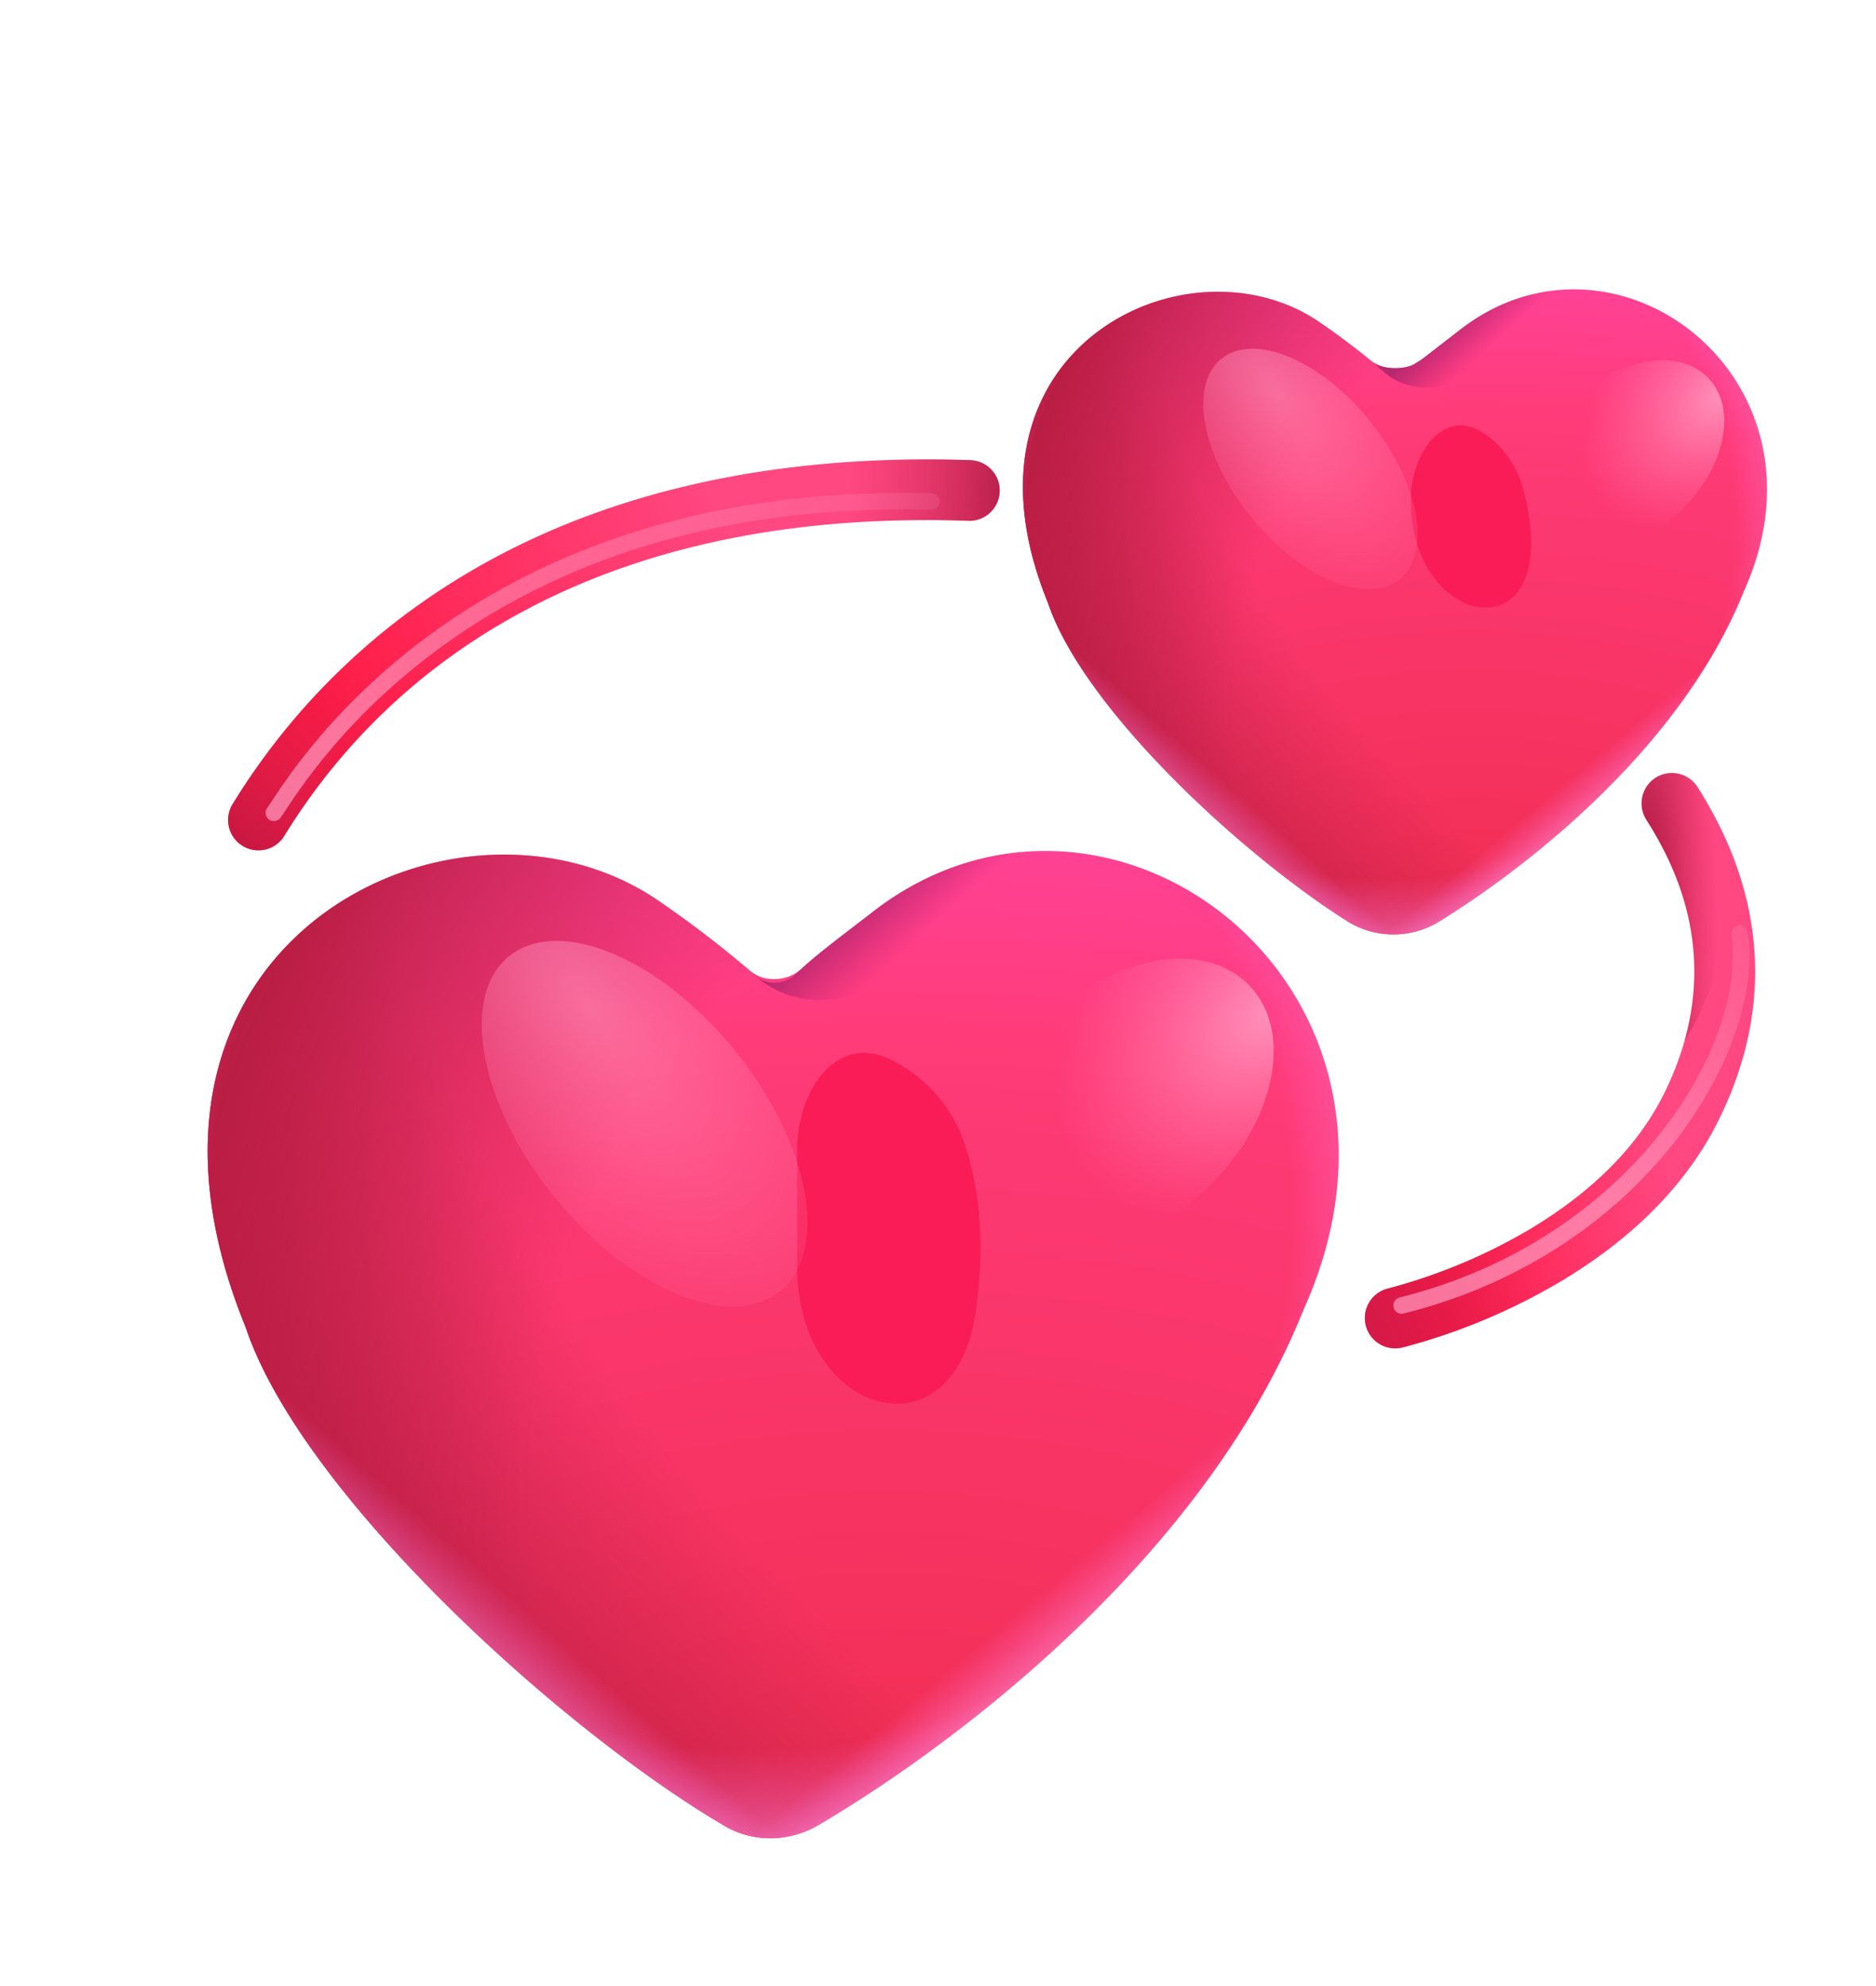 <svg xmlns="http://www.w3.org/2000/svg" fill="none" viewBox="0 0 34 36"><path fill="url(#revolving-hearts_svg__a)" d="M13.132 33.097c.528.31 1.176.294 1.704-.017 2.664-1.569 7.043-4.968 8.792-9.348 2.64-5.863-3.559-10.544-7.843-7.178-.4.314-.891.669-1.267 1.013-.247.225-.673.248-.925.028a20 20 0 0 0-1.68-1.283c-3.653-2.471-10.298.786-7.464 7.737 1.013 3.042 5.74 7.325 8.683 9.048"/><path fill="url(#revolving-hearts_svg__b)" d="M13.132 33.097c.528.31 1.176.294 1.704-.017 2.664-1.569 7.043-4.968 8.792-9.348 2.64-5.863-3.559-10.544-7.843-7.178-.4.314-.891.669-1.267 1.013-.247.225-.673.248-.925.028a20 20 0 0 0-1.68-1.283c-3.653-2.471-10.298.786-7.464 7.737 1.013 3.042 5.74 7.325 8.683 9.048"/><path fill="url(#revolving-hearts_svg__c)" d="M13.132 33.097c.528.31 1.176.294 1.704-.017 2.664-1.569 7.043-4.968 8.792-9.348 2.64-5.863-3.559-10.544-7.843-7.178-.4.314-.891.669-1.267 1.013-.247.225-.673.248-.925.028a20 20 0 0 0-1.68-1.283c-3.653-2.471-10.298.786-7.464 7.737 1.013 3.042 5.74 7.325 8.683 9.048"/><path fill="url(#revolving-hearts_svg__d)" d="M13.132 33.097c.528.31 1.176.294 1.704-.017 2.664-1.569 7.043-4.968 8.792-9.348 2.64-5.863-3.559-10.544-7.843-7.178-.4.314-.891.669-1.267 1.013-.247.225-.673.248-.925.028a20 20 0 0 0-1.68-1.283c-3.653-2.471-10.298.786-7.464 7.737 1.013 3.042 5.74 7.325 8.683 9.048"/><path fill="url(#revolving-hearts_svg__e)" d="M13.132 33.097c.528.31 1.176.294 1.704-.017 2.664-1.569 7.043-4.968 8.792-9.348 2.64-5.863-3.559-10.544-7.843-7.178-.4.314-.891.669-1.267 1.013-.247.225-.673.248-.925.028a20 20 0 0 0-1.68-1.283c-3.653-2.471-10.298.786-7.464 7.737 1.013 3.042 5.74 7.325 8.683 9.048"/><path fill="url(#revolving-hearts_svg__f)" d="M13.132 33.097c.528.31 1.176.294 1.704-.017 2.664-1.569 7.043-4.968 8.792-9.348 2.64-5.863-3.559-10.544-7.843-7.178-.4.314-.891.669-1.267 1.013-.247.225-.673.248-.925.028a20 20 0 0 0-1.68-1.283c-3.653-2.471-10.298.786-7.464 7.737 1.013 3.042 5.74 7.325 8.683 9.048"/><path fill="url(#revolving-hearts_svg__g)" d="M13.615 17.614c.84.852 2.223.573 3.028-.313.809-.891 1.881-1.7 3.24-1.786-1.344-.259-2.808.025-4.098 1.04q-.167.13-.35.269c-.356.273-.736.564-1.025.844-.186.18-.513.2-.706.025z"/><g filter="url(#revolving-hearts_svg__h)"><path fill="#FA1C56" d="M14.447 20.847v2.11c0 2.714 2.838 3.52 3.233.834.15-1.017.124-2.029-.165-2.959a2.64 2.64 0 0 0-1.391-1.633c-.97-.462-1.677.572-1.677 1.648"/></g><g filter="url(#revolving-hearts_svg__i)"><ellipse cx="20.442" cy="19.992" fill="url(#revolving-hearts_svg__j)" rx="3.062" ry="2.107" transform="rotate(-44.19 20.442 19.992)"/></g><g filter="url(#revolving-hearts_svg__k)"><ellipse cx="11.682" cy="20.371" fill="url(#revolving-hearts_svg__l)" fill-opacity=".6" rx="3.905" ry="2.107" transform="rotate(-128.955 11.682 20.37)"/></g><path fill="url(#revolving-hearts_svg__m)" d="M24.42 16.7a1.58 1.58 0 0 0 1.688-.012c1.765-1.096 4.41-3.247 5.5-5.977 1.736-3.858-2.342-6.937-5.16-4.723-.205.162-.447.34-.661.517-.257.213-.697.233-.955.02a14 14 0 0 0-.932-.696c-2.402-1.626-6.774.517-4.91 5.09.635 1.906 3.488 4.554 5.43 5.78"/><path fill="url(#revolving-hearts_svg__n)" d="M24.42 16.7a1.58 1.58 0 0 0 1.688-.012c1.765-1.096 4.41-3.247 5.5-5.977 1.736-3.858-2.342-6.937-5.16-4.723-.205.162-.447.34-.661.517-.257.213-.697.233-.955.02a14 14 0 0 0-.932-.696c-2.402-1.626-6.774.517-4.91 5.09.635 1.906 3.488 4.554 5.43 5.78"/><path fill="url(#revolving-hearts_svg__o)" d="M24.42 16.7a1.58 1.58 0 0 0 1.688-.012c1.765-1.096 4.41-3.247 5.5-5.977 1.736-3.858-2.342-6.937-5.16-4.723-.205.162-.447.34-.661.517-.257.213-.697.233-.955.02a14 14 0 0 0-.932-.696c-2.402-1.626-6.774.517-4.91 5.09.635 1.906 3.488 4.554 5.43 5.78"/><path fill="url(#revolving-hearts_svg__p)" d="M24.42 16.7a1.58 1.58 0 0 0 1.688-.012c1.765-1.096 4.41-3.247 5.5-5.977 1.736-3.858-2.342-6.937-5.16-4.723-.205.162-.447.34-.661.517-.257.213-.697.233-.955.02a14 14 0 0 0-.932-.696c-2.402-1.626-6.774.517-4.91 5.09.635 1.906 3.488 4.554 5.43 5.78"/><path fill="url(#revolving-hearts_svg__q)" d="M24.42 16.7a1.58 1.58 0 0 0 1.688-.012c1.765-1.096 4.41-3.247 5.5-5.977 1.736-3.858-2.342-6.937-5.16-4.723-.205.162-.447.34-.661.517-.257.213-.697.233-.955.02a14 14 0 0 0-.932-.696c-2.402-1.626-6.774.517-4.91 5.09.635 1.906 3.488 4.554 5.43 5.78"/><path fill="url(#revolving-hearts_svg__r)" d="M24.42 16.7a1.58 1.58 0 0 0 1.688-.012c1.765-1.096 4.41-3.247 5.5-5.977 1.736-3.858-2.342-6.937-5.16-4.723-.205.162-.447.34-.661.517-.257.213-.697.233-.955.02a14 14 0 0 0-.932-.696c-2.402-1.626-6.774.517-4.91 5.09.635 1.906 3.488 4.554 5.43 5.78"/><path fill="url(#revolving-hearts_svg__s)" d="M25.02 6.685c.553.56 1.463.377 1.992-.205.533-.587 1.238-1.119 2.132-1.175-.884-.17-1.847.016-2.696.683q-.11.087-.23.178c-.235.18-.344.28-.567.42-.123.119-.611.114-.738 0 .133.125.07.1.107.1"/><g filter="url(#revolving-hearts_svg__t)"><path fill="#FA1C56" d="M27.586 8.803a1.75 1.75 0 0 0-.69-.946c-.718-.487-1.328.347-1.328 1.215 0 2.192 2.343 2.737 2.172.552a3.7 3.7 0 0 0-.154-.821"/></g><g filter="url(#revolving-hearts_svg__u)"><ellipse cx="29.511" cy="8.25" fill="url(#revolving-hearts_svg__v)" rx="2.014" ry="1.386" transform="rotate(-44.19 29.511 8.25)"/></g><g filter="url(#revolving-hearts_svg__w)"><ellipse cx="23.749" cy="8.499" fill="url(#revolving-hearts_svg__x)" fill-opacity=".6" rx="2.569" ry="1.386" transform="rotate(-128.955 23.75 8.5)"/></g><path fill="url(#revolving-hearts_svg__y)" fill-rule="evenodd" d="M17.55 9.44c-6.745-.228-10.51 2.63-12.404 5.722a.55.55 0 0 1-.938-.574c2.106-3.44 6.248-6.488 13.378-6.247a.55.55 0 1 1-.037 1.1" clip-rule="evenodd"/><path fill="url(#revolving-hearts_svg__z)" fill-rule="evenodd" d="M17.55 9.44c-6.745-.228-10.51 2.63-12.404 5.722a.55.55 0 0 1-.938-.574c2.106-3.44 6.248-6.488 13.378-6.247a.55.55 0 1 1-.037 1.1" clip-rule="evenodd"/><path fill="url(#revolving-hearts_svg__A)" fill-rule="evenodd" d="M17.55 9.44c-6.745-.228-10.51 2.63-12.404 5.722a.55.55 0 0 1-.938-.574c2.106-3.44 6.248-6.488 13.378-6.247a.55.55 0 1 1-.037 1.1" clip-rule="evenodd"/><path fill="url(#revolving-hearts_svg__B)" fill-rule="evenodd" d="M30.009 14.097a.55.55 0 0 1 .758.172c.585.928 1.815 3.2.354 6.088-.656 1.298-1.758 2.228-2.833 2.87a11.2 11.2 0 0 1-2.866 1.197.55.55 0 1 1-.27-1.067 10.1 10.1 0 0 0 2.572-1.075c.972-.58 1.886-1.374 2.415-2.42 1.194-2.362.217-4.184-.302-5.006a.55.55 0 0 1 .172-.759" clip-rule="evenodd"/><path fill="url(#revolving-hearts_svg__C)" fill-rule="evenodd" d="M30.009 14.097a.55.55 0 0 1 .758.172c.585.928 1.815 3.2.354 6.088-.656 1.298-1.758 2.228-2.833 2.87a11.2 11.2 0 0 1-2.866 1.197.55.55 0 1 1-.27-1.067 10.1 10.1 0 0 0 2.572-1.075c.972-.58 1.886-1.374 2.415-2.42 1.194-2.362.217-4.184-.302-5.006a.55.55 0 0 1 .172-.759" clip-rule="evenodd"/><path fill="url(#revolving-hearts_svg__D)" d="M30.96 14.588a9 9 0 0 0-.193-.32.55.55 0 1 0-.93.588c.444.703 1.223 2.137.692 4.015.971-1.542.829-3.152.43-4.283"/><g filter="url(#revolving-hearts_svg__E)"><path stroke="url(#revolving-hearts_svg__F)" stroke-linecap="round" stroke-opacity=".75" stroke-width=".3" d="M4.963 14.734c.296-.386 3.304-5.867 11.919-5.644"/></g><g filter="url(#revolving-hearts_svg__G)"><path stroke="url(#revolving-hearts_svg__H)" stroke-linecap="round" stroke-opacity=".75" stroke-width=".3" d="M31.53 16.924c.297 2.043-1.82 5.663-6.127 6.74"/></g><defs><radialGradient id="revolving-hearts_svg__a" cx="0" cy="0" r="1" gradientTransform="matrix(0 -23.963 40.737 0 16.092 33.062)" gradientUnits="userSpaceOnUse"><stop stop-color="#F12E52"/><stop offset=".596" stop-color="#FF3B79"/><stop offset="1" stop-color="#FF4EC6"/></radialGradient><radialGradient id="revolving-hearts_svg__b" cx="0" cy="0" r="1" gradientTransform="rotate(142.986 6.184 13.249)scale(19.29 36.132)" gradientUnits="userSpaceOnUse"><stop offset=".483" stop-color="#B91D43" stop-opacity="0"/><stop offset=".834" stop-color="#B91D43"/></radialGradient><radialGradient id="revolving-hearts_svg__c" cx="0" cy="0" r="1" gradientTransform="rotate(-158.663 10.775 10.826)scale(16.732 23.654)" gradientUnits="userSpaceOnUse"><stop offset=".41" stop-color="#B91D43" stop-opacity="0"/><stop offset=".834" stop-color="#B91D43"/></radialGradient><radialGradient id="revolving-hearts_svg__d" cx="0" cy="0" r="1" gradientTransform="rotate(90 -4.15 17.758)scale(14.563)" gradientUnits="userSpaceOnUse"><stop offset=".671" stop-color="#FF7AF2" stop-opacity="0"/><stop offset=".934" stop-color="#FFBCE6"/></radialGradient><radialGradient id="revolving-hearts_svg__j" cx="0" cy="0" r="1" gradientTransform="matrix(-4.52 -.255 .172 -3.052 23.523 20.64)" gradientUnits="userSpaceOnUse"><stop stop-color="#FF93BA"/><stop offset="1" stop-color="#FF73A6" stop-opacity="0"/></radialGradient><radialGradient id="revolving-hearts_svg__l" cx="0" cy="0" r="1" gradientTransform="matrix(-8.308 -.193 .102 -4.4 13.988 20.94)" gradientUnits="userSpaceOnUse"><stop stop-color="#FF93BA"/><stop offset="1" stop-color="#FF73A6" stop-opacity="0"/></radialGradient><radialGradient id="revolving-hearts_svg__m" cx="0" cy="0" r="1" gradientTransform="matrix(0 -15.764 26.799 0 26.65 16.849)" gradientUnits="userSpaceOnUse"><stop stop-color="#F12E52"/><stop offset=".596" stop-color="#FF3B79"/><stop offset="1" stop-color="#FF4EC6"/></radialGradient><radialGradient id="revolving-hearts_svg__n" cx="0" cy="0" r="1" gradientTransform="rotate(142.986 12.92 8.954)scale(12.69 23.77)" gradientUnits="userSpaceOnUse"><stop offset=".483" stop-color="#B91D43" stop-opacity="0"/><stop offset=".834" stop-color="#B91D43"/></radialGradient><radialGradient id="revolving-hearts_svg__o" cx="0" cy="0" r="1" gradientTransform="matrix(-10.253 -4.005 5.662 -14.494 27.163 11.434)" gradientUnits="userSpaceOnUse"><stop offset=".41" stop-color="#B91D43" stop-opacity="0"/><stop offset=".834" stop-color="#B91D43"/></radialGradient><radialGradient id="revolving-hearts_svg__p" cx="0" cy="0" r="1" gradientTransform="rotate(90 7.752 17.264)scale(9.58)" gradientUnits="userSpaceOnUse"><stop offset=".671" stop-color="#FF7AF2" stop-opacity="0"/><stop offset=".934" stop-color="#FFBCE6"/></radialGradient><radialGradient id="revolving-hearts_svg__v" cx="0" cy="0" r="1" gradientTransform="rotate(-176.775 15.891 3.894)scale(2.979 2.011)" gradientUnits="userSpaceOnUse"><stop stop-color="#FF93BA"/><stop offset="1" stop-color="#FF73A6" stop-opacity="0"/></radialGradient><radialGradient id="revolving-hearts_svg__x" cx="0" cy="0" r="1" gradientTransform="rotate(-178.667 12.684 4.29)scale(5.467 2.895)" gradientUnits="userSpaceOnUse"><stop stop-color="#FF93BA"/><stop offset="1" stop-color="#FF73A6" stop-opacity="0"/></radialGradient><radialGradient id="revolving-hearts_svg__D" cx="0" cy="0" r="1" gradientTransform="matrix(1.37 .019 -.105 7.765 29.752 17.425)" gradientUnits="userSpaceOnUse"><stop offset=".108" stop-color="#9C1036"/><stop offset="1" stop-color="#CE2654" stop-opacity="0"/></radialGradient><linearGradient id="revolving-hearts_svg__e" x1="15.216" x2="21.109" y1="23.613" y2="30.627" gradientUnits="userSpaceOnUse"><stop offset=".694" stop-color="#FF7AF2" stop-opacity="0"/><stop offset=".934" stop-color="#FFBCE6"/></linearGradient><linearGradient id="revolving-hearts_svg__f" x1="14.485" x2="7.569" y1="23.906" y2="31.698" gradientUnits="userSpaceOnUse"><stop offset=".694" stop-color="#FF7AF2" stop-opacity="0"/><stop offset=".934" stop-color="#FFBCE6"/></linearGradient><linearGradient id="revolving-hearts_svg__g" x1="16.745" x2="14.679" y1="18.621" y2="16.351" gradientUnits="userSpaceOnUse"><stop offset=".41" stop-color="#C12372" stop-opacity="0"/><stop offset=".834" stop-color="#B5286E"/></linearGradient><linearGradient id="revolving-hearts_svg__q" x1="26.073" x2="29.95" y1="10.633" y2="15.246" gradientUnits="userSpaceOnUse"><stop offset=".694" stop-color="#FF7AF2" stop-opacity="0"/><stop offset=".934" stop-color="#FFBCE6"/></linearGradient><linearGradient id="revolving-hearts_svg__r" x1="25.593" x2="21.043" y1="10.825" y2="15.951" gradientUnits="userSpaceOnUse"><stop offset=".694" stop-color="#FF7AF2" stop-opacity="0"/><stop offset=".934" stop-color="#FFBCE6"/></linearGradient><linearGradient id="revolving-hearts_svg__s" x1="27.08" x2="25.72" y1="7.348" y2="5.854" gradientUnits="userSpaceOnUse"><stop offset=".41" stop-color="#C12372" stop-opacity="0"/><stop offset=".834" stop-color="#B5286E"/></linearGradient><linearGradient id="revolving-hearts_svg__y" x1="6.506" x2="14.211" y1="15.425" y2="11.632" gradientUnits="userSpaceOnUse"><stop offset=".047" stop-color="#FF1A44"/><stop offset="1" stop-color="#FF4781"/></linearGradient><linearGradient id="revolving-hearts_svg__z" x1="4.127" x2="8.474" y1="18.632" y2="13.89" gradientUnits="userSpaceOnUse"><stop offset=".108" stop-color="#9C1036"/><stop offset="1" stop-color="#CE2654" stop-opacity="0"/></linearGradient><linearGradient id="revolving-hearts_svg__A" x1="19.332" x2="15.336" y1="10.761" y2="10.644" gradientUnits="userSpaceOnUse"><stop offset=".108" stop-color="#9C1036"/><stop offset="1" stop-color="#CE2654" stop-opacity="0"/></linearGradient><linearGradient id="revolving-hearts_svg__B" x1="25.939" x2="30.644" y1="24.441" y2="23.644" gradientUnits="userSpaceOnUse"><stop offset=".047" stop-color="#FF1A44"/><stop offset="1" stop-color="#FF4781"/></linearGradient><linearGradient id="revolving-hearts_svg__C" x1="25.077" x2="29.357" y1="28.48" y2="26.888" gradientUnits="userSpaceOnUse"><stop offset=".108" stop-color="#CB1949"/><stop offset="1" stop-color="#CB1949" stop-opacity="0"/></linearGradient><linearGradient id="revolving-hearts_svg__F" x1="20.001" x2="6.451" y1="7.641" y2="14.04" gradientUnits="userSpaceOnUse"><stop stop-color="#FF93BA" stop-opacity="0"/><stop offset="1" stop-color="#FF93BA"/></linearGradient><linearGradient id="revolving-hearts_svg__H" x1="34.278" x2="28.727" y1="16.701" y2="21.102" gradientUnits="userSpaceOnUse"><stop stop-color="#FF93BA" stop-opacity="0"/><stop offset="1" stop-color="#FF93BA"/></linearGradient><filter id="revolving-hearts_svg__h" width="7.323" height="10.359" x="12.447" y="17.086" color-interpolation-filters="sRGB" filterUnits="userSpaceOnUse"><feFlood flood-opacity="0" result="BackgroundImageFix"/><feBlend in="SourceGraphic" in2="BackgroundImageFix" result="shape"/><feGaussianBlur result="effect1_foregroundBlur_7000_5009" stdDeviation="1"/></filter><filter id="revolving-hearts_svg__i" width="8.283" height="8.229" x="16.3" y="15.878" color-interpolation-filters="sRGB" filterUnits="userSpaceOnUse"><feFlood flood-opacity="0" result="BackgroundImageFix"/><feBlend in="SourceGraphic" in2="BackgroundImageFix" result="shape"/><feGaussianBlur result="effect1_foregroundBlur_7000_5009" stdDeviation=".75"/></filter><filter id="revolving-hearts_svg__k" width="8.903" height="9.627" x="7.231" y="15.557" color-interpolation-filters="sRGB" filterUnits="userSpaceOnUse"><feFlood flood-opacity="0" result="BackgroundImageFix"/><feBlend in="SourceGraphic" in2="BackgroundImageFix" result="shape"/><feGaussianBlur result="effect1_foregroundBlur_7000_5009" stdDeviation=".75"/></filter><filter id="revolving-hearts_svg__t" width="6.182" height="7.302" x="23.568" y="5.713" color-interpolation-filters="sRGB" filterUnits="userSpaceOnUse"><feFlood flood-opacity="0" result="BackgroundImageFix"/><feBlend in="SourceGraphic" in2="BackgroundImageFix" result="shape"/><feGaussianBlur result="effect1_foregroundBlur_7000_5009" stdDeviation="1"/></filter><filter id="revolving-hearts_svg__u" width="6.475" height="6.44" x="26.274" y="5.03" color-interpolation-filters="sRGB" filterUnits="userSpaceOnUse"><feFlood flood-opacity="0" result="BackgroundImageFix"/><feBlend in="SourceGraphic" in2="BackgroundImageFix" result="shape"/><feGaussianBlur result="effect1_foregroundBlur_7000_5009" stdDeviation=".75"/></filter><filter id="revolving-hearts_svg__w" width="6.884" height="7.36" x="20.307" y="4.819" color-interpolation-filters="sRGB" filterUnits="userSpaceOnUse"><feFlood flood-opacity="0" result="BackgroundImageFix"/><feBlend in="SourceGraphic" in2="BackgroundImageFix" result="shape"/><feGaussianBlur result="effect1_foregroundBlur_7000_5009" stdDeviation=".75"/></filter><filter id="revolving-hearts_svg__E" width="12.719" height="6.451" x="4.563" y="8.683" color-interpolation-filters="sRGB" filterUnits="userSpaceOnUse"><feFlood flood-opacity="0" result="BackgroundImageFix"/><feBlend in="SourceGraphic" in2="BackgroundImageFix" result="shape"/><feGaussianBlur result="effect1_foregroundBlur_7000_5009" stdDeviation=".125"/></filter><filter id="revolving-hearts_svg__G" width="6.954" height="7.539" x="25.003" y="16.524" color-interpolation-filters="sRGB" filterUnits="userSpaceOnUse"><feFlood flood-opacity="0" result="BackgroundImageFix"/><feBlend in="SourceGraphic" in2="BackgroundImageFix" result="shape"/><feGaussianBlur result="effect1_foregroundBlur_7000_5009" stdDeviation=".125"/></filter></defs></svg>